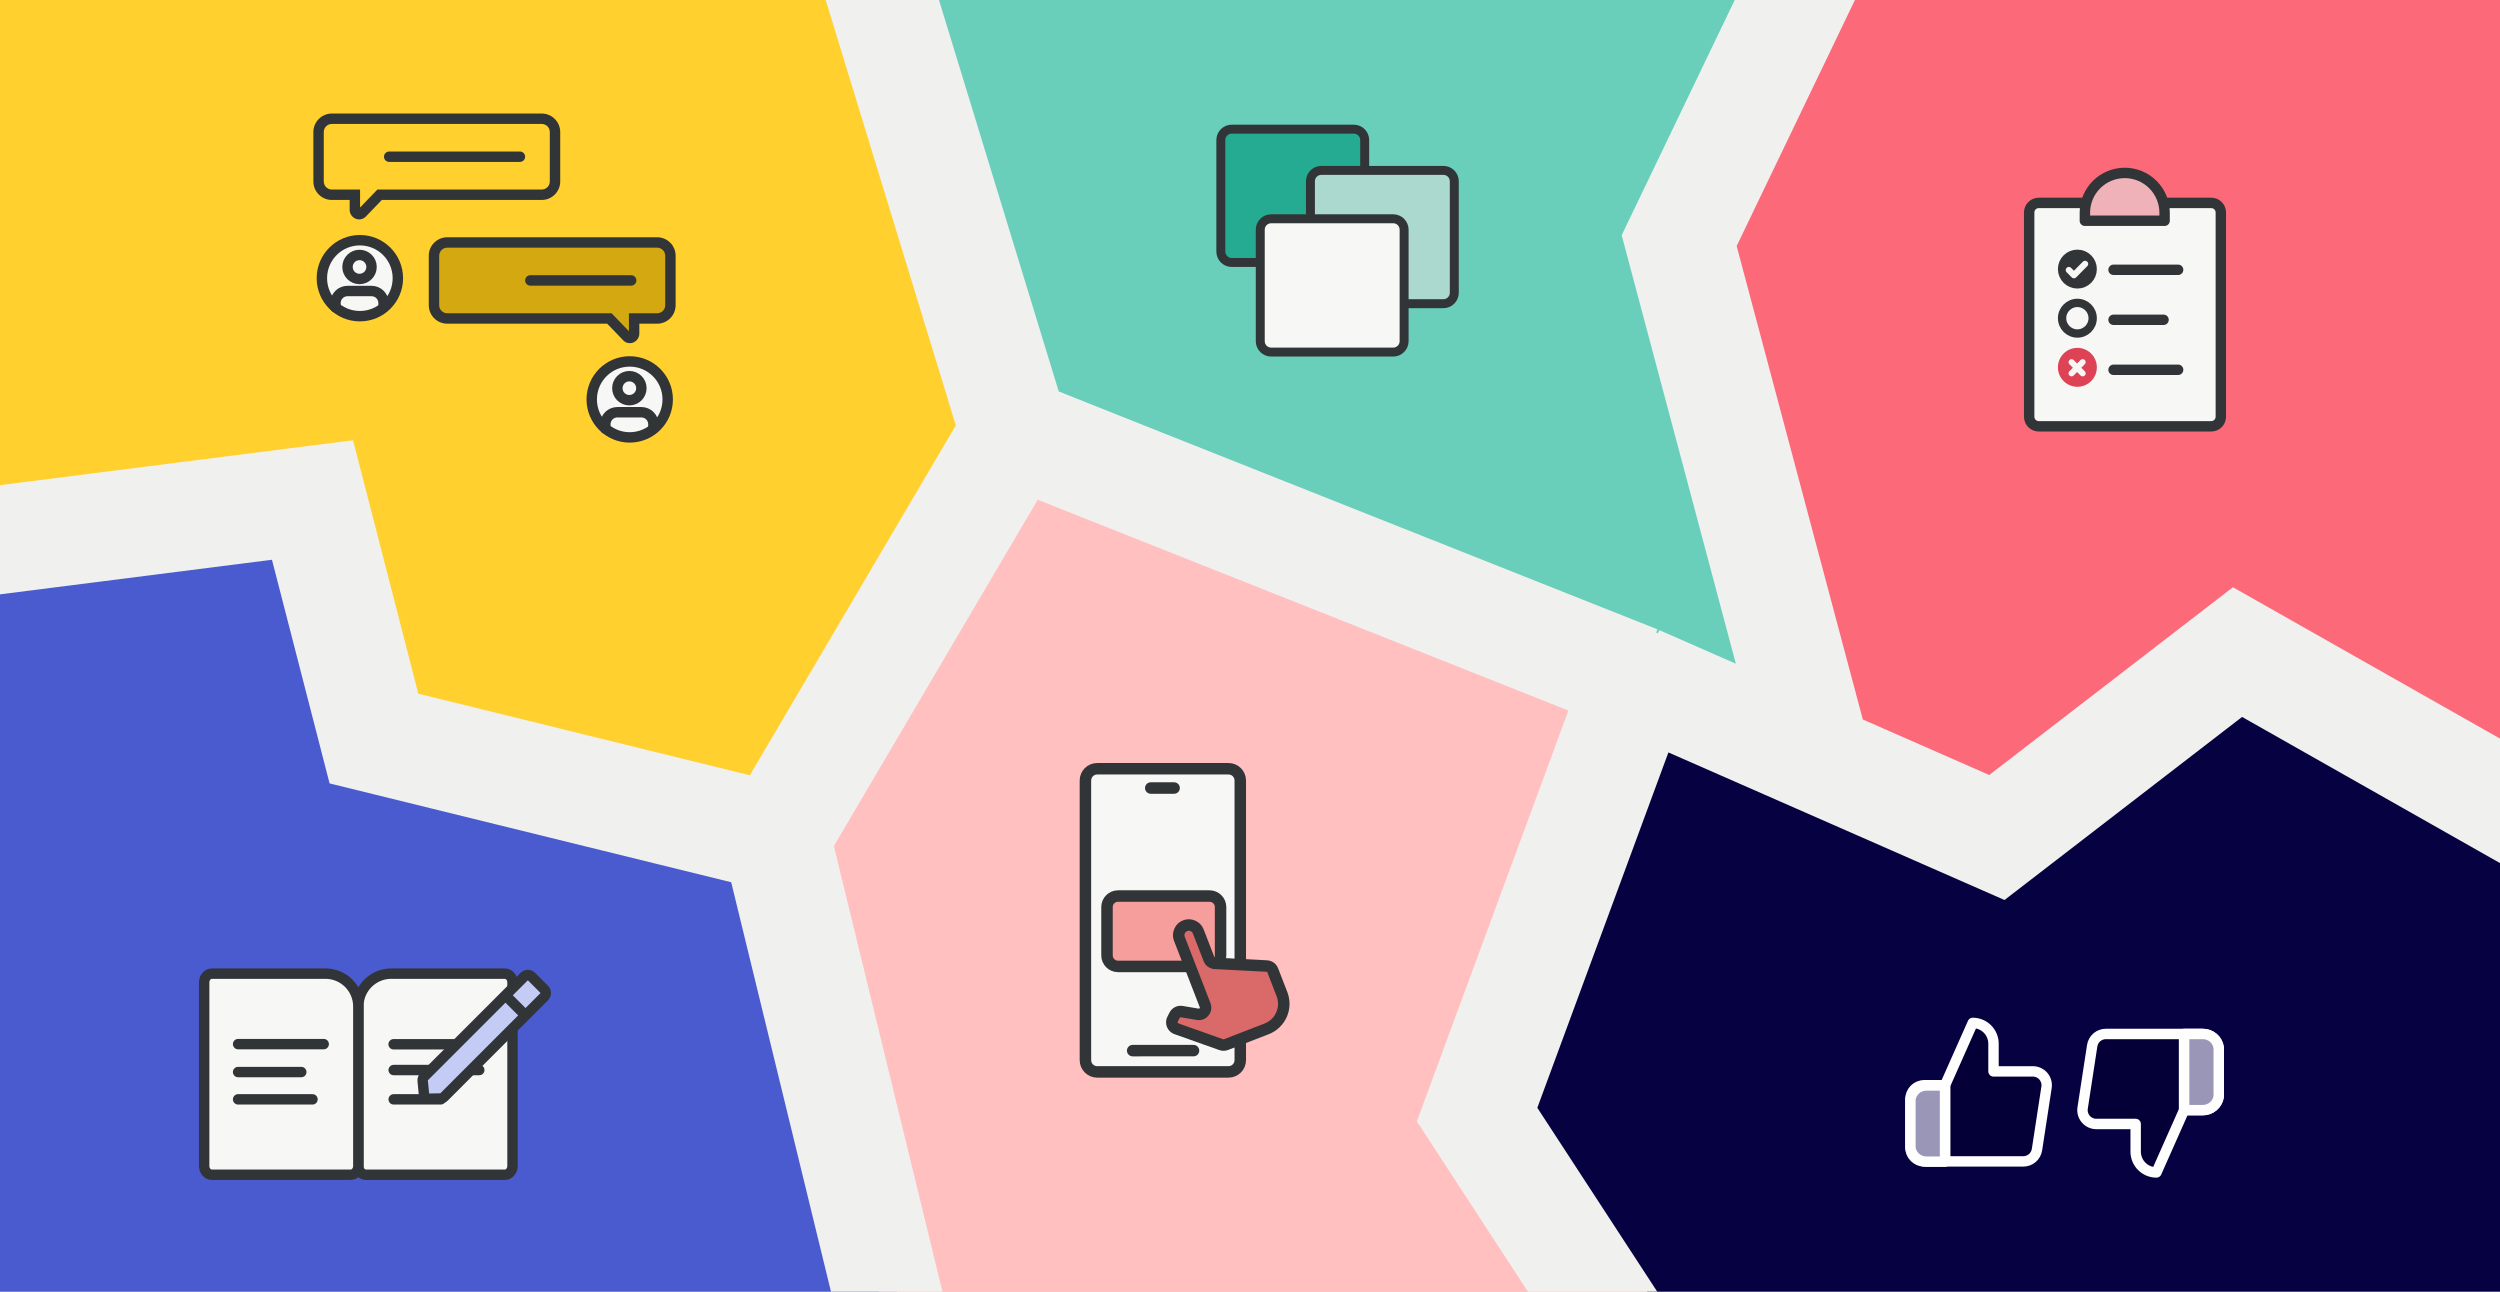 <svg width="1200" height="620" viewBox="0 0 1200 620" fill="none" xmlns="http://www.w3.org/2000/svg">
<rect x="0" y="0" width="1200" height="620" fill="#808080" stroke="none"/>
<g clip-path="url(#clip0)">
<rect width="1200" height="620" fill="#F0F0EF"/>
<path d="M-94 253L147.5 241L168.5 340.5L390.5 427.5L449 708.5L200.5 732.5L-106 716L-94 253Z" fill="#495BCF"/>
<path d="M488.5 231L366.5 411.5L429 646.5L840.5 654L715.5 569.5L764 343L488.5 231Z" fill="#FFC0BF"/>
<path d="M421 -60.5L504.5 186.5L835 320L796.5 110.5L857.5 -60.5H421Z" fill="#69CFBB"/>
<path d="M978.5 399.5L788.5 317L715.5 568L857.5 666L998 763.5L1242.5 728L1295.5 432.5L1075 309L978.5 399.5Z" fill="#060241"/>
<path d="M971.5 389L848.5 342.5L794 112.5L862.5 -70H1238V408.5L1067 306.5L971.5 389Z" fill="#FC6979"/>
<path d="M153 249.5H-90L-191 -115L403.5 -70.5L482.5 201.5L369.5 407.5L168.5 358.5L153 249.5Z" fill="#FFD02E"/>
<path d="M956.882 514.265V500.971C956.882 498.326 955.832 495.79 953.962 493.92C952.092 492.05 949.556 491 946.912 491L933.618 520.912V557.47H971.107C972.71 557.488 974.265 556.926 975.487 555.888C976.708 554.85 977.513 553.405 977.754 551.82L982.34 521.909C982.485 520.956 982.42 519.983 982.152 519.058C981.883 518.132 981.416 517.277 980.784 516.549C980.152 515.822 979.369 515.241 978.49 514.847C977.611 514.452 976.657 514.254 975.693 514.265H956.882ZM933.618 557.47H923.647C921.884 557.47 920.193 556.77 918.947 555.523C917.7 554.277 917 552.586 917 550.823V527.559C917 525.796 917.7 524.105 918.947 522.858C920.193 521.612 921.884 520.912 923.647 520.912H933.618" fill="#040037"/>
<path d="M933.618 557.47H923.647C921.884 557.47 920.193 556.77 918.947 555.523C917.7 554.277 917 552.586 917 550.823V527.559C917 525.796 917.7 524.105 918.947 522.858C920.193 521.612 921.884 520.912 923.647 520.912H933.618M956.882 514.265V500.971C956.882 498.326 955.832 495.79 953.962 493.92C952.092 492.05 949.556 491 946.912 491L933.618 520.912V557.47H971.107C972.71 557.488 974.265 556.926 975.487 555.888C976.708 554.85 977.513 553.405 977.754 551.82L982.34 521.909C982.485 520.956 982.42 519.983 982.152 519.058C981.883 518.132 981.416 517.277 980.784 516.549C980.152 515.822 979.369 515.241 978.49 514.847C977.611 514.452 976.657 514.254 975.693 514.265H956.882Z" stroke="#FEFEFE" stroke-width="5" stroke-linecap="round" stroke-linejoin="round"/>
<path d="M1025.12 539.506V552.8C1025.12 555.445 1026.17 557.981 1028.04 559.85C1029.91 561.72 1032.44 562.771 1035.09 562.771L1048.38 532.859V496.301H1010.89C1009.29 496.283 1007.74 496.844 1006.51 497.883C1005.29 498.921 1004.49 500.366 1004.25 501.951L999.66 531.862C999.516 532.815 999.58 533.788 999.849 534.713C1000.12 535.638 1000.58 536.494 1001.22 537.221C1001.85 537.948 1002.63 538.529 1003.51 538.924C1004.39 539.318 1005.34 539.517 1006.31 539.506H1025.12ZM1048.38 496.301H1057.26C1059.14 496.267 1060.97 496.926 1062.39 498.151C1063.82 499.377 1064.75 501.083 1065 502.948V526.212C1064.75 528.077 1063.82 529.783 1062.39 531.009C1060.97 532.234 1059.14 532.893 1057.26 532.859H1048.38" fill="#040037"/>
<path d="M1048.38 532.859L1035.09 562.771C1032.44 562.771 1029.91 561.72 1028.04 559.85C1026.17 557.981 1025.12 555.445 1025.12 552.8V539.506H1006.31C1005.34 539.517 1004.39 539.318 1003.51 538.924C1002.63 538.529 1001.85 537.948 1001.22 537.221C1000.58 536.494 1000.12 535.638 999.849 534.713C999.58 533.788 999.516 532.815 999.66 531.862L1004.25 501.951C1004.49 500.366 1005.29 498.921 1006.51 497.883C1007.74 496.844 1009.29 496.283 1010.89 496.301H1048.38M1048.38 532.859V496.301M1048.38 532.859H1057.26C1059.14 532.893 1060.97 532.234 1062.39 531.009C1063.82 529.783 1064.75 528.077 1065 526.212V502.948C1064.75 501.083 1063.82 499.377 1062.39 498.151C1060.97 496.926 1059.14 496.267 1057.26 496.301H1048.38" stroke="#FEFEFE" stroke-width="5" stroke-linecap="round" stroke-linejoin="round"/>
<path d="M1048.38 496.301V532.859H1057.26C1059.14 532.893 1060.96 532.234 1062.39 531.009C1063.82 529.783 1064.75 528.077 1065 526.212V502.948C1064.75 501.083 1063.82 499.377 1062.39 498.151C1060.96 496.926 1059.14 496.267 1057.26 496.301H1048.38Z" fill="#9996B8" stroke="#FEFEFE" stroke-width="5" stroke-linecap="round" stroke-linejoin="round"/>
<path d="M933.618 521.032V557.59H924.744C922.863 557.624 921.035 556.965 919.608 555.74C918.18 554.515 917.252 552.808 917 550.943V527.679C917.252 525.815 918.18 524.108 919.608 522.883C921.035 521.657 922.863 520.999 924.744 521.032H933.618Z" fill="#9996B8" stroke="#FEFEFE" stroke-width="5" stroke-linecap="round" stroke-linejoin="round"/>
<path d="M244.918 468.575C244.224 467.788 243.283 467.345 242.302 467.345H187.781C179.066 467.345 172.001 474.391 172.001 483.105L172.001 559.686C172.001 560.799 172.391 561.866 173.085 562.653C173.779 563.441 174.72 563.883 175.701 563.883H242.302C243.283 563.883 244.224 563.441 244.918 562.653C245.612 561.866 246.002 560.799 246.002 559.686V471.543C246.002 470.43 245.612 469.362 244.918 468.575Z" fill="#F7F7F5" stroke="#323537" stroke-width="5" stroke-linecap="round" stroke-linejoin="round"/>
<path d="M99.084 468.575C99.778 467.788 100.719 467.345 101.7 467.345H156.221C164.936 467.345 172.001 474.391 172.001 483.105L172.001 559.686C172.001 560.799 171.611 561.866 170.917 562.653C170.223 563.441 169.282 563.883 168.301 563.883H101.7C100.719 563.883 99.778 563.441 99.084 562.653C98.39 561.866 98 560.799 98 559.686V471.543C98 470.43 98.39 469.362 99.084 468.575Z" fill="#F7F7F5" stroke="#323537" stroke-width="5" stroke-linecap="round" stroke-linejoin="round"/>
<line x1="188.929" y1="501.243" x2="233.793" y2="501.243" stroke="#323537" stroke-width="5" stroke-linecap="round"/>
<line x1="2.5" y1="-2.5" x2="43.582" y2="-2.5" transform="matrix(-1 0 0 1 157.873 503.673)" stroke="#323537" stroke-width="5" stroke-linecap="round"/>
<line x1="188.964" y1="513.619" x2="230.047" y2="513.619" stroke="#323537" stroke-width="5" stroke-linecap="round"/>
<line x1="144.609" y1="514.582" x2="114.291" y2="514.582" stroke="#323537" stroke-width="5" stroke-linecap="round"/>
<line x1="149.992" y1="527.691" x2="114.291" y2="527.691" stroke="#323537" stroke-width="5" stroke-linecap="round"/>
<line x1="211.546" y1="527.691" x2="188.964" y2="527.691" stroke="#323537" stroke-width="5" stroke-linecap="round"/>
<path d="M203.497 525.168L202.878 518.772C202.807 518.043 203.066 517.321 203.583 516.804L242.616 477.751L251.629 468.733C252.586 467.776 254.138 467.776 255.095 468.733L261.269 474.911C262.225 475.868 262.225 477.418 261.269 478.374L252.254 487.394L213.103 526.565C212.655 527.013 212.05 527.271 211.415 527.282L205.98 527.381C204.702 527.405 203.621 526.441 203.497 525.168Z" fill="#C4CBF5"/>
<path d="M252.254 487.394L261.269 478.374C262.225 477.418 262.225 475.868 261.269 474.911L255.095 468.733C254.138 467.776 252.586 467.776 251.629 468.733L242.616 477.751M252.254 487.394L213.103 526.565C212.655 527.013 212.05 527.271 211.415 527.282L205.98 527.381C204.702 527.405 203.621 526.441 203.497 525.168L202.878 518.772C202.807 518.043 203.066 517.321 203.583 516.804L242.616 477.751M252.254 487.394L242.616 477.751" stroke="#323537" stroke-width="5" stroke-linejoin="round"/>
<path d="M182.206 93.481L180.406 91.746L181.143 90.981H182.206V93.481ZM173.783 102.225L175.584 103.959L173.783 102.225ZM170.336 93.481V90.981H172.836V93.481H170.336ZM263.907 63.377C263.907 61.236 262.172 59.5 260.031 59.5V54.5C264.933 54.5 268.907 58.474 268.907 63.377H263.907ZM263.907 87.104V63.377H268.907V87.104H263.907ZM260.031 90.981C262.172 90.981 263.907 89.245 263.907 87.104H268.907C268.907 92.007 264.933 95.981 260.031 95.981V90.981ZM182.206 90.981H260.031V95.981H182.206V90.981ZM171.983 100.49L180.406 91.746L184.007 95.215L175.584 103.959L171.983 100.49ZM172.836 100.684C172.836 100.647 172.821 100.572 172.771 100.498C172.728 100.434 172.672 100.389 172.609 100.361C172.546 100.333 172.444 100.308 172.311 100.33C172.162 100.354 172.044 100.427 171.983 100.49L175.584 103.959C174.142 105.456 172.122 105.62 170.568 104.926C169.029 104.237 167.836 102.673 167.836 100.684H172.836ZM172.836 93.481V100.684H167.836V93.481H172.836ZM159.291 90.981H170.336V95.981H159.291V90.981ZM155.414 87.104C155.414 89.245 157.15 90.981 159.291 90.981V95.981C154.389 95.981 150.414 92.007 150.414 87.104H155.414ZM155.414 63.377V87.104H150.414V63.377H155.414ZM159.291 59.5C157.15 59.5 155.414 61.236 155.414 63.377H150.414C150.414 58.474 154.389 54.5 159.291 54.5V59.5ZM260.031 59.5H159.291V54.5H260.031V59.5Z" fill="#323537"/>
<path fill-rule="evenodd" clip-rule="evenodd" d="M214.688 116.383C211.166 116.383 208.312 119.238 208.312 122.759V146.495C208.312 150.017 211.166 152.872 214.688 152.872H292.513L300.936 161.618C302.192 162.923 304.383 161.944 304.383 160.077V152.872H315.428C318.949 152.872 321.804 150.017 321.804 146.495V122.759C321.804 119.238 318.949 116.383 315.428 116.383H214.688Z" fill="#D3A811"/>
<path d="M292.513 152.872L294.314 151.138L293.576 150.372H292.513V152.872ZM300.936 161.618L299.135 163.353L300.936 161.618ZM304.383 152.872V150.372H301.883V152.872H304.383ZM210.812 122.759C210.812 120.618 212.547 118.883 214.688 118.883V113.883C209.786 113.883 205.812 117.857 205.812 122.759H210.812ZM210.812 146.495V122.759H205.812V146.495H210.812ZM214.688 150.372C212.547 150.372 210.812 148.636 210.812 146.495H205.812C205.812 151.398 209.786 155.372 214.688 155.372V150.372ZM292.513 150.372H214.688V155.372H292.513V150.372ZM302.737 159.884L294.314 151.138L290.712 154.606L299.135 163.353L302.737 159.884ZM301.883 160.077C301.883 160.04 301.898 159.966 301.948 159.892C301.991 159.828 302.047 159.783 302.11 159.755C302.173 159.727 302.275 159.701 302.408 159.723C302.558 159.748 302.676 159.821 302.737 159.884L299.135 163.353C300.577 164.849 302.598 165.014 304.151 164.319C305.691 163.631 306.883 162.066 306.883 160.077H301.883ZM301.883 152.872V160.077H306.883V152.872H301.883ZM315.428 150.372H304.383V155.372H315.428V150.372ZM319.304 146.495C319.304 148.636 317.569 150.372 315.428 150.372V155.372C320.33 155.372 324.304 151.398 324.304 146.495H319.304ZM319.304 122.759V146.495H324.304V122.759H319.304ZM315.428 118.883C317.569 118.883 319.304 120.618 319.304 122.759H324.304C324.304 117.857 320.33 113.883 315.428 113.883V118.883ZM214.688 118.883H315.428V113.883H214.688V118.883Z" fill="#323537"/>
<circle cx="302.263" cy="191.72" r="18.237" fill="#F7F7F5" stroke="#323537" stroke-width="5"/>
<path d="M313.635 205.727V203.64C313.635 202.11 313.027 200.642 311.945 199.56C310.863 198.478 309.396 197.87 307.865 197.87H296.326C294.796 197.87 293.329 198.478 292.247 199.56C291.165 200.642 290.557 202.11 290.557 203.64V205.727" stroke="#323537" stroke-width="5" stroke-linecap="round" stroke-linejoin="round"/>
<path d="M302.096 192.1C305.282 192.1 307.865 189.517 307.865 186.331C307.865 183.144 305.282 180.561 302.096 180.561C298.909 180.561 296.326 183.144 296.326 186.331C296.326 189.517 298.909 192.1 302.096 192.1Z" stroke="#323537" stroke-width="5" stroke-linecap="round" stroke-linejoin="round"/>
<circle cx="172.737" cy="133.533" r="18.237" fill="#F7F7F5" stroke="#323537" stroke-width="5"/>
<path d="M184.109 147.54V145.452C184.109 143.922 183.501 142.455 182.419 141.373C181.337 140.291 179.87 139.683 178.34 139.683H166.8C165.27 139.683 163.803 140.291 162.721 141.373C161.639 142.455 161.031 143.922 161.031 145.452V147.54" stroke="#323537" stroke-width="5" stroke-linecap="round" stroke-linejoin="round"/>
<path d="M172.57 133.913C175.756 133.913 178.34 131.33 178.34 128.144C178.34 124.957 175.756 122.374 172.57 122.374C169.383 122.374 166.8 124.957 166.8 128.144C166.8 131.33 169.383 133.913 172.57 133.913Z" stroke="#323537" stroke-width="5" stroke-linecap="round" stroke-linejoin="round"/>
<line x1="254.56" y1="134.606" x2="302.965" y2="134.606" stroke="#323537" stroke-width="5" stroke-linecap="round"/>
<line x1="186.808" y1="75.224" x2="249.56" y2="75.224" stroke="#323537" stroke-width="5" stroke-linecap="round"/>
<path d="M521 508.861V374.651C521 371.53 523.53 369 526.651 369H589.682C592.803 369 595.333 371.53 595.333 374.651V508.861C595.333 511.982 592.803 514.512 589.682 514.512H526.651C523.53 514.512 521 511.982 521 508.861Z" fill="#F7F7F5" stroke="#323537" stroke-width="5.512" stroke-linejoin="round"/>
<path d="M531.361 458.586V435.394C531.361 432.468 533.733 430.096 536.659 430.096H580.574C583.5 430.096 585.872 432.468 585.872 435.394V458.586C585.872 461.512 583.5 463.884 580.574 463.884H536.659C533.733 463.884 531.361 461.512 531.361 458.586Z" fill="#F69E9C" stroke="#323537" stroke-width="5.512"/>
<line x1="552.363" y1="378.253" x2="563.566" y2="378.253" stroke="#323537" stroke-width="5.512" stroke-linecap="round"/>
<line x1="543.685" y1="504.3" x2="572.887" y2="504.299" stroke="#323537" stroke-width="5.512" stroke-linecap="round"/>
<path fill-rule="evenodd" clip-rule="evenodd" d="M568.883 444.337C566.378 445.308 565.135 448.125 566.106 450.629L578.473 482.533C579.349 484.865 577.367 487.279 574.902 486.863L567.239 485.571C565.843 485.335 564.457 486.033 563.814 487.294L562.816 489.254C561.929 490.996 562.776 493.121 564.618 493.775L586.22 501.449C586.951 501.709 587.751 501.698 588.474 501.417L607.988 493.853C614.622 491.281 617.915 483.819 615.344 477.185L610.915 465.76C610.454 464.57 609.337 463.762 608.063 463.696L583.141 462.409C581.876 462.343 580.767 461.541 580.31 460.361L575.175 447.114C574.204 444.61 571.387 443.367 568.883 444.337Z" fill="#D96A69"/>
<path d="M566.106 450.629L568.676 449.633L566.106 450.629ZM578.473 482.533L581.053 481.564L581.048 481.551L581.043 481.537L578.473 482.533ZM574.902 486.863L574.444 489.581L574.444 489.581L574.902 486.863ZM567.239 485.571L567.697 482.853L567.697 482.853L567.239 485.571ZM563.814 487.294L566.27 488.545L566.27 488.545L563.814 487.294ZM562.816 489.254L560.361 488.003L560.361 488.003L562.816 489.254ZM564.618 493.775L565.541 491.178L565.541 491.178L564.618 493.775ZM586.22 501.449L587.142 498.852L587.142 498.852L586.22 501.449ZM615.344 477.185L612.774 478.181L615.344 477.185ZM610.915 465.76L613.485 464.764L610.915 465.76ZM608.063 463.696L607.92 466.448L608.063 463.696ZM575.175 447.114L572.605 448.11L575.175 447.114ZM568.676 449.633C568.255 448.548 568.794 447.328 569.879 446.907L567.887 441.768C563.963 443.289 562.016 447.702 563.536 451.625L568.676 449.633ZM581.043 481.537L568.676 449.633L563.536 451.625L575.904 483.53L581.043 481.537ZM575.893 483.502C576.023 483.848 575.727 484.208 575.361 484.146L574.444 489.581C579.008 490.351 582.675 485.882 581.053 481.564L575.893 483.502ZM575.361 484.146L567.697 482.853L566.78 488.288L574.444 489.581L575.361 484.146ZM567.697 482.853C565.114 482.417 562.548 483.709 561.359 486.043L566.27 488.545C566.366 488.357 566.572 488.253 566.78 488.288L567.697 482.853ZM561.359 486.043L560.361 488.003L565.272 490.505L566.27 488.545L561.359 486.043ZM560.361 488.003C558.718 491.227 560.286 495.161 563.695 496.372L565.541 491.178C565.266 491.081 565.14 490.764 565.272 490.505L560.361 488.003ZM563.695 496.372L585.297 504.046L587.142 498.852L565.541 491.178L563.695 496.372ZM585.297 504.046C586.65 504.527 588.131 504.506 589.47 503.987L587.478 498.848C587.37 498.889 587.251 498.891 587.142 498.852L585.297 504.046ZM589.47 503.987L608.984 496.422L606.992 491.283L587.478 498.848L589.47 503.987ZM608.984 496.422C617.037 493.301 621.035 484.242 617.913 476.189L612.774 478.181C614.796 483.396 612.207 489.262 606.992 491.283L608.984 496.422ZM617.913 476.189L613.485 464.764L608.345 466.756L612.774 478.181L617.913 476.189ZM613.485 464.764C612.631 462.561 610.564 461.066 608.205 460.944L607.92 466.448C608.11 466.458 608.277 466.579 608.345 466.756L613.485 464.764ZM608.205 460.944L583.283 459.657L582.999 465.161L607.92 466.448L608.205 460.944ZM572.605 448.11L577.74 461.357L582.879 459.364L577.744 446.118L572.605 448.11ZM569.879 446.907C570.964 446.486 572.184 447.025 572.605 448.11L577.744 446.118C576.223 442.195 571.81 440.247 567.887 441.768L569.879 446.907ZM583.283 459.657C583.103 459.647 582.944 459.533 582.879 459.364L577.74 461.357C578.59 463.55 580.649 465.04 582.999 465.161L583.283 459.657Z" fill="#323537"/>
<path d="M586 120.765V67.224C586 64.339 588.339 62 591.224 62H649.826C652.711 62 655.049 64.339 655.049 67.224V120.765C655.049 123.65 652.711 125.989 649.826 125.989H591.224C588.339 125.989 586 123.65 586 120.765Z" fill="#25AB91" stroke="#323537" stroke-width="4.301" stroke-linejoin="round"/>
<path d="M629.011 140.55V87.008C629.011 84.124 631.349 81.785 634.234 81.785H692.837C695.721 81.785 698.06 84.124 698.06 87.008V140.55C698.06 143.435 695.721 145.774 692.837 145.774H634.234C631.349 145.774 629.011 143.435 629.011 140.55Z" fill="#ABD9D0" stroke="#323537" stroke-width="4.301" stroke-linejoin="round"/>
<path d="M604.925 163.776V110.235C604.925 107.35 607.263 105.011 610.148 105.011H668.751C671.636 105.011 673.974 107.35 673.974 110.235V163.776C673.974 166.661 671.636 169 668.751 169H610.148C607.263 169 604.925 166.661 604.925 163.776Z" fill="#F7F7F5" stroke="#323537" stroke-width="4.301" stroke-linejoin="round"/>
<path d="M974 200.03V101.993C974 99.452 976.059 97.393 978.6 97.393H1061.4C1063.94 97.393 1066 99.452 1066 101.993V200.03C1066 202.571 1063.94 204.63 1061.4 204.63H978.6C976.059 204.63 974 202.571 974 200.03Z" fill="#F7F7F5" stroke="#323537" stroke-width="5" stroke-linejoin="round"/>
<path d="M1000.74 105.964V102.137C1000.74 97.061 1002.75 92.194 1006.34 88.605C1009.93 85.016 1014.8 83 1019.87 83C1024.95 83 1029.82 85.016 1033.41 88.605C1036.99 92.194 1039.01 97.061 1039.01 102.137V105.964H1000.74Z" fill="#F0B2B9" stroke="#323537" stroke-width="5" stroke-linecap="round" stroke-linejoin="round"/>
<circle cx="997.144" cy="129.161" r="6.844" fill="#323537" stroke="#323537" stroke-width="5"/>
<path d="M1000.84 126.678L995.484 132.092L993.048 129.632" stroke="#F7F7F5" stroke-width="3" stroke-linecap="round" stroke-linejoin="round"/>
<circle cx="997.144" cy="152.737" r="7.344" fill="#F7F7F5" stroke="#323537" stroke-width="4"/>
<circle cx="997.144" cy="176.312" r="9.344" fill="#DD4354"/>
<path fill-rule="evenodd" clip-rule="evenodd" d="M993.312 174.829C992.753 174.265 992.758 173.355 993.322 172.796C993.886 172.238 994.797 172.242 995.355 172.807L997.013 174.482L998.671 172.807C999.23 172.242 1000.14 172.238 1000.7 172.796C1001.27 173.355 1001.27 174.265 1000.71 174.829L999.036 176.525L1000.71 178.22C1001.27 178.785 1001.27 179.695 1000.7 180.253C1000.14 180.812 999.23 180.807 998.671 180.243L997.013 178.568L995.355 180.243C994.797 180.807 993.886 180.812 993.322 180.253C992.758 179.695 992.753 178.785 993.312 178.22L994.991 176.525L993.312 174.829Z" fill="#F7F7F5"/>
<line x1="1014.5" y1="129.5" x2="1045.5" y2="129.5" stroke="#323537" stroke-width="5" stroke-linecap="round"/>
<line x1="1014.5" y1="177.5" x2="1045.5" y2="177.5" stroke="#323537" stroke-width="5" stroke-linecap="round"/>
<line x1="1014.5" y1="153.5" x2="1038.5" y2="153.5" stroke="#323537" stroke-width="5" stroke-linecap="round"/>
<path d="M-50.5 265.5L150 240L179.5 354.5L372.5 402M372.5 402L487 207.5M372.5 402L445 699.5M487 207.5L399.5 -78.5M487 207.5L786 326.254M1269 423.5L1074 313L958.5 402L872.25 364.127M786 326.254L709 535L799 673M786 326.254L872.25 364.127M872.25 364.127L806 115.5L905.5 -91.5" stroke="#F0F0EF" stroke-width="52"/>
<path d="M794.5 303.5L770.5 367.5" stroke="#F0F0EF" stroke-width="44"/>
</g>
<defs>
<clipPath id="clip0">
<rect width="1200" height="620" fill="white"/>
</clipPath>
</defs>
</svg>
